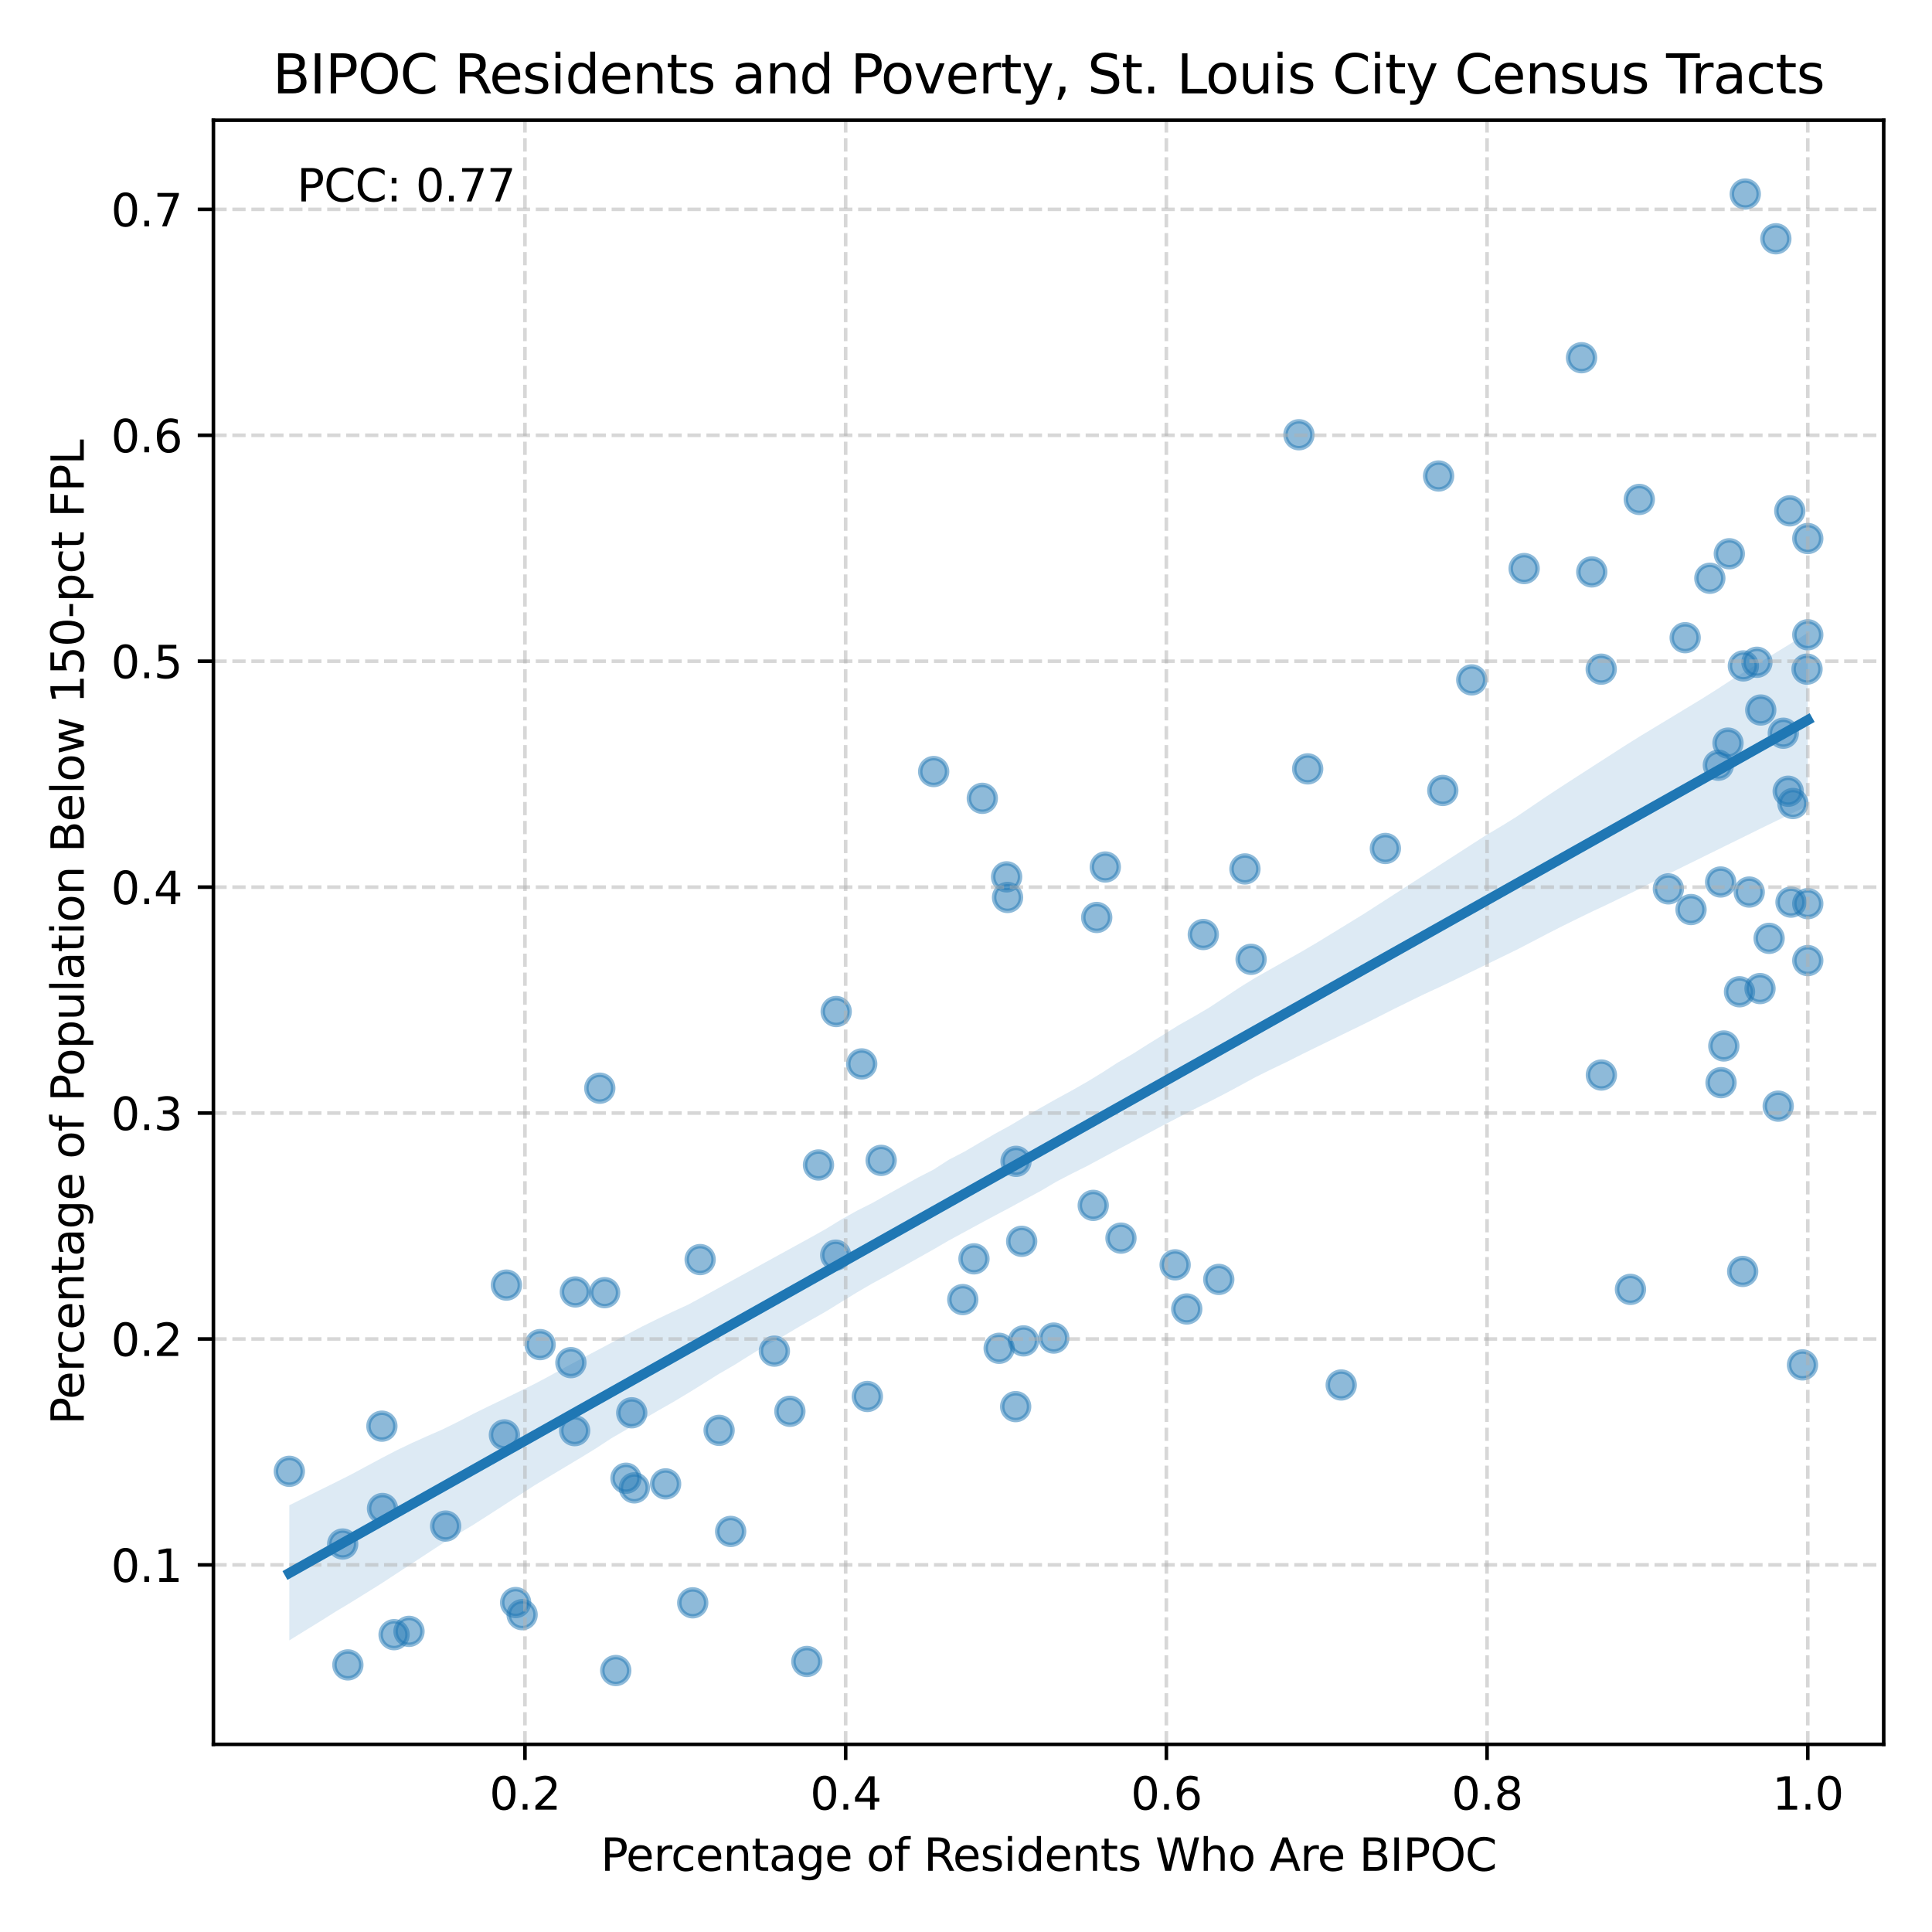 <?xml version="1.0" encoding="utf-8" standalone="no"?>
<!DOCTYPE svg PUBLIC "-//W3C//DTD SVG 1.1//EN"
  "http://www.w3.org/Graphics/SVG/1.1/DTD/svg11.dtd">
<svg height="432pt" version="1.1" viewBox="0 0 432 432" width="432pt" xmlns="http://www.w3.org/2000/svg" xmlns:xlink="http://www.w3.org/1999/xlink">
 <defs>
  <style type="text/css">*{stroke-linecap:butt;stroke-linejoin:round;}</style>
 </defs>
 <g id="figure_1">
  <g id="patch_1">
   <path d="M 0 432 
L 432 432 
L 432 0 
L 0 0 
z
" style="fill:#ffffff;"/>
  </g>
  <g id="axes_1">
   <g id="patch_2">
    <path d="M 47.72 390.04 
L 421.2 390.04 
L 421.2 26.88 
L 47.72 26.88 
z
" style="fill:#ffffff;"/>
   </g>
   <g id="PathCollection_1">
    <defs>
     <path d="M 0 3 
C 0.796 3 1.559 2.684 2.121 2.121 
C 2.684 1.559 3 0.796 3 0 
C 3 -0.796 2.684 -1.559 2.121 -2.121 
C 1.559 -2.684 0.796 -3 0 -3 
C -0.796 -3 -1.559 -2.684 -2.121 -2.121 
C -2.684 -1.559 -3 -0.796 -3 0 
C -3 0.796 -2.684 1.559 -2.121 2.121 
C -1.559 2.684 -0.796 3 0 3 
z
" id="me9233c57df" style="stroke:#1f77b4;stroke-opacity:0.5;"/>
    </defs>
    <g clip-path="url(#pbd4b9991cc)">
     <use style="fill:#1f77b4;fill-opacity:0.5;stroke:#1f77b4;stroke-opacity:0.5;" x="134.116" xlink:href="#me9233c57df" y="243.323"/>
     <use style="fill:#1f77b4;fill-opacity:0.5;stroke:#1f77b4;stroke-opacity:0.5;" x="180.417" xlink:href="#me9233c57df" y="371.51"/>
     <use style="fill:#1f77b4;fill-opacity:0.5;stroke:#1f77b4;stroke-opacity:0.5;" x="141.838" xlink:href="#me9233c57df" y="332.688"/>
     <use style="fill:#1f77b4;fill-opacity:0.5;stroke:#1f77b4;stroke-opacity:0.5;" x="227.186" xlink:href="#me9233c57df" y="259.677"/>
     <use style="fill:#1f77b4;fill-opacity:0.5;stroke:#1f77b4;stroke-opacity:0.5;" x="208.771" xlink:href="#me9233c57df" y="172.522"/>
     <use style="fill:#1f77b4;fill-opacity:0.5;stroke:#1f77b4;stroke-opacity:0.5;" x="225.289" xlink:href="#me9233c57df" y="200.677"/>
     <use style="fill:#1f77b4;fill-opacity:0.5;stroke:#1f77b4;stroke-opacity:0.5;" x="85.394" xlink:href="#me9233c57df" y="318.893"/>
     <use style="fill:#1f77b4;fill-opacity:0.5;stroke:#1f77b4;stroke-opacity:0.5;" x="77.786" xlink:href="#me9233c57df" y="372.273"/>
     <use style="fill:#1f77b4;fill-opacity:0.5;stroke:#1f77b4;stroke-opacity:0.5;" x="223.411" xlink:href="#me9233c57df" y="301.484"/>
     <use style="fill:#1f77b4;fill-opacity:0.5;stroke:#1f77b4;stroke-opacity:0.5;" x="186.861" xlink:href="#me9233c57df" y="280.656"/>
     <use style="fill:#1f77b4;fill-opacity:0.5;stroke:#1f77b4;stroke-opacity:0.5;" x="120.773" xlink:href="#me9233c57df" y="300.659"/>
     <use style="fill:#1f77b4;fill-opacity:0.5;stroke:#1f77b4;stroke-opacity:0.5;" x="112.783" xlink:href="#me9233c57df" y="320.843"/>
     <use style="fill:#1f77b4;fill-opacity:0.5;stroke:#1f77b4;stroke-opacity:0.5;" x="91.456" xlink:href="#me9233c57df" y="364.778"/>
     <use style="fill:#1f77b4;fill-opacity:0.5;stroke:#1f77b4;stroke-opacity:0.5;" x="88.117" xlink:href="#me9233c57df" y="365.517"/>
     <use style="fill:#1f77b4;fill-opacity:0.5;stroke:#1f77b4;stroke-opacity:0.5;" x="115.295" xlink:href="#me9233c57df" y="358.336"/>
     <use style="fill:#1f77b4;fill-opacity:0.5;stroke:#1f77b4;stroke-opacity:0.5;" x="85.531" xlink:href="#me9233c57df" y="337.304"/>
     <use style="fill:#1f77b4;fill-opacity:0.5;stroke:#1f77b4;stroke-opacity:0.5;" x="128.502" xlink:href="#me9233c57df" y="319.899"/>
     <use style="fill:#1f77b4;fill-opacity:0.5;stroke:#1f77b4;stroke-opacity:0.5;" x="116.75" xlink:href="#me9233c57df" y="361.044"/>
     <use style="fill:#1f77b4;fill-opacity:0.5;stroke:#1f77b4;stroke-opacity:0.5;" x="141.258" xlink:href="#me9233c57df" y="315.907"/>
     <use style="fill:#1f77b4;fill-opacity:0.5;stroke:#1f77b4;stroke-opacity:0.5;" x="262.764" xlink:href="#me9233c57df" y="282.819"/>
     <use style="fill:#1f77b4;fill-opacity:0.5;stroke:#1f77b4;stroke-opacity:0.5;" x="358.035" xlink:href="#me9233c57df" y="149.628"/>
     <use style="fill:#1f77b4;fill-opacity:0.5;stroke:#1f77b4;stroke-opacity:0.5;" x="376.808" xlink:href="#me9233c57df" y="142.589"/>
     <use style="fill:#1f77b4;fill-opacity:0.5;stroke:#1f77b4;stroke-opacity:0.5;" x="389.669" xlink:href="#me9233c57df" y="284.298"/>
     <use style="fill:#1f77b4;fill-opacity:0.5;stroke:#1f77b4;stroke-opacity:0.5;" x="399.843" xlink:href="#me9233c57df" y="176.923"/>
     <use style="fill:#1f77b4;fill-opacity:0.5;stroke:#1f77b4;stroke-opacity:0.5;" x="397.087" xlink:href="#me9233c57df" y="53.393"/>
     <use style="fill:#1f77b4;fill-opacity:0.5;stroke:#1f77b4;stroke-opacity:0.5;" x="404.224" xlink:href="#me9233c57df" y="202.061"/>
     <use style="fill:#1f77b4;fill-opacity:0.5;stroke:#1f77b4;stroke-opacity:0.5;" x="404.224" xlink:href="#me9233c57df" y="120.415"/>
     <use style="fill:#1f77b4;fill-opacity:0.5;stroke:#1f77b4;stroke-opacity:0.5;" x="378.119" xlink:href="#me9233c57df" y="203.376"/>
     <use style="fill:#1f77b4;fill-opacity:0.5;stroke:#1f77b4;stroke-opacity:0.5;" x="386.387" xlink:href="#me9233c57df" y="166.163"/>
     <use style="fill:#1f77b4;fill-opacity:0.5;stroke:#1f77b4;stroke-opacity:0.5;" x="403.045" xlink:href="#me9233c57df" y="305.195"/>
     <use style="fill:#1f77b4;fill-opacity:0.5;stroke:#1f77b4;stroke-opacity:0.5;" x="404.224" xlink:href="#me9233c57df" y="214.789"/>
     <use style="fill:#1f77b4;fill-opacity:0.5;stroke:#1f77b4;stroke-opacity:0.5;" x="397.61" xlink:href="#me9233c57df" y="247.337"/>
     <use style="fill:#1f77b4;fill-opacity:0.5;stroke:#1f77b4;stroke-opacity:0.5;" x="400.897" xlink:href="#me9233c57df" y="179.667"/>
     <use style="fill:#1f77b4;fill-opacity:0.5;stroke:#1f77b4;stroke-opacity:0.5;" x="382.324" xlink:href="#me9233c57df" y="129.301"/>
     <use style="fill:#1f77b4;fill-opacity:0.5;stroke:#1f77b4;stroke-opacity:0.5;" x="395.579" xlink:href="#me9233c57df" y="209.814"/>
     <use style="fill:#1f77b4;fill-opacity:0.5;stroke:#1f77b4;stroke-opacity:0.5;" x="398.75" xlink:href="#me9233c57df" y="163.95"/>
     <use style="fill:#1f77b4;fill-opacity:0.5;stroke:#1f77b4;stroke-opacity:0.5;" x="393.545" xlink:href="#me9233c57df" y="221.048"/>
     <use style="fill:#1f77b4;fill-opacity:0.5;stroke:#1f77b4;stroke-opacity:0.5;" x="391.132" xlink:href="#me9233c57df" y="199.466"/>
     <use style="fill:#1f77b4;fill-opacity:0.5;stroke:#1f77b4;stroke-opacity:0.5;" x="392.854" xlink:href="#me9233c57df" y="148.085"/>
     <use style="fill:#1f77b4;fill-opacity:0.5;stroke:#1f77b4;stroke-opacity:0.5;" x="385.45" xlink:href="#me9233c57df" y="233.883"/>
     <use style="fill:#1f77b4;fill-opacity:0.5;stroke:#1f77b4;stroke-opacity:0.5;" x="400.201" xlink:href="#me9233c57df" y="114.229"/>
     <use style="fill:#1f77b4;fill-opacity:0.5;stroke:#1f77b4;stroke-opacity:0.5;" x="400.473" xlink:href="#me9233c57df" y="201.718"/>
     <use style="fill:#1f77b4;fill-opacity:0.5;stroke:#1f77b4;stroke-opacity:0.5;" x="404.224" xlink:href="#me9233c57df" y="141.938"/>
     <use style="fill:#1f77b4;fill-opacity:0.5;stroke:#1f77b4;stroke-opacity:0.5;" x="389.822" xlink:href="#me9233c57df" y="148.9"/>
     <use style="fill:#1f77b4;fill-opacity:0.5;stroke:#1f77b4;stroke-opacity:0.5;" x="384.829" xlink:href="#me9233c57df" y="242.085"/>
     <use style="fill:#1f77b4;fill-opacity:0.5;stroke:#1f77b4;stroke-opacity:0.5;" x="393.711" xlink:href="#me9233c57df" y="158.761"/>
     <use style="fill:#1f77b4;fill-opacity:0.5;stroke:#1f77b4;stroke-opacity:0.5;" x="358.073" xlink:href="#me9233c57df" y="240.379"/>
     <use style="fill:#1f77b4;fill-opacity:0.5;stroke:#1f77b4;stroke-opacity:0.5;" x="384.227" xlink:href="#me9233c57df" y="171.107"/>
     <use style="fill:#1f77b4;fill-opacity:0.5;stroke:#1f77b4;stroke-opacity:0.5;" x="176.623" xlink:href="#me9233c57df" y="315.57"/>
     <use style="fill:#1f77b4;fill-opacity:0.5;stroke:#1f77b4;stroke-opacity:0.5;" x="364.575" xlink:href="#me9233c57df" y="288.307"/>
     <use style="fill:#1f77b4;fill-opacity:0.5;stroke:#1f77b4;stroke-opacity:0.5;" x="373.055" xlink:href="#me9233c57df" y="198.755"/>
     <use style="fill:#1f77b4;fill-opacity:0.5;stroke:#1f77b4;stroke-opacity:0.5;" x="135.2" xlink:href="#me9233c57df" y="289.047"/>
     <use style="fill:#1f77b4;fill-opacity:0.5;stroke:#1f77b4;stroke-opacity:0.5;" x="76.626" xlink:href="#me9233c57df" y="345.245"/>
     <use style="fill:#1f77b4;fill-opacity:0.5;stroke:#1f77b4;stroke-opacity:0.5;" x="113.239" xlink:href="#me9233c57df" y="287.351"/>
     <use style="fill:#1f77b4;fill-opacity:0.5;stroke:#1f77b4;stroke-opacity:0.5;" x="64.696" xlink:href="#me9233c57df" y="328.992"/>
     <use style="fill:#1f77b4;fill-opacity:0.5;stroke:#1f77b4;stroke-opacity:0.5;" x="154.897" xlink:href="#me9233c57df" y="358.397"/>
     <use style="fill:#1f77b4;fill-opacity:0.5;stroke:#1f77b4;stroke-opacity:0.5;" x="99.644" xlink:href="#me9233c57df" y="341.232"/>
     <use style="fill:#1f77b4;fill-opacity:0.5;stroke:#1f77b4;stroke-opacity:0.5;" x="186.976" xlink:href="#me9233c57df" y="226.183"/>
     <use style="fill:#1f77b4;fill-opacity:0.5;stroke:#1f77b4;stroke-opacity:0.5;" x="225.081" xlink:href="#me9233c57df" y="196.066"/>
     <use style="fill:#1f77b4;fill-opacity:0.5;stroke:#1f77b4;stroke-opacity:0.5;" x="250.651" xlink:href="#me9233c57df" y="276.85"/>
     <use style="fill:#1f77b4;fill-opacity:0.5;stroke:#1f77b4;stroke-opacity:0.5;" x="219.647" xlink:href="#me9233c57df" y="178.509"/>
     <use style="fill:#1f77b4;fill-opacity:0.5;stroke:#1f77b4;stroke-opacity:0.5;" x="309.773" xlink:href="#me9233c57df" y="189.72"/>
     <use style="fill:#1f77b4;fill-opacity:0.5;stroke:#1f77b4;stroke-opacity:0.5;" x="247.147" xlink:href="#me9233c57df" y="193.864"/>
     <use style="fill:#1f77b4;fill-opacity:0.5;stroke:#1f77b4;stroke-opacity:0.5;" x="272.523" xlink:href="#me9233c57df" y="286.079"/>
     <use style="fill:#1f77b4;fill-opacity:0.5;stroke:#1f77b4;stroke-opacity:0.5;" x="245.228" xlink:href="#me9233c57df" y="205.149"/>
     <use style="fill:#1f77b4;fill-opacity:0.5;stroke:#1f77b4;stroke-opacity:0.5;" x="137.684" xlink:href="#me9233c57df" y="373.533"/>
     <use style="fill:#1f77b4;fill-opacity:0.5;stroke:#1f77b4;stroke-opacity:0.5;" x="156.555" xlink:href="#me9233c57df" y="281.644"/>
     <use style="fill:#1f77b4;fill-opacity:0.5;stroke:#1f77b4;stroke-opacity:0.5;" x="292.401" xlink:href="#me9233c57df" y="171.923"/>
     <use style="fill:#1f77b4;fill-opacity:0.5;stroke:#1f77b4;stroke-opacity:0.5;" x="329.09" xlink:href="#me9233c57df" y="152.026"/>
     <use style="fill:#1f77b4;fill-opacity:0.5;stroke:#1f77b4;stroke-opacity:0.5;" x="193.945" xlink:href="#me9233c57df" y="312.259"/>
     <use style="fill:#1f77b4;fill-opacity:0.5;stroke:#1f77b4;stroke-opacity:0.5;" x="160.794" xlink:href="#me9233c57df" y="319.832"/>
     <use style="fill:#1f77b4;fill-opacity:0.5;stroke:#1f77b4;stroke-opacity:0.5;" x="163.378" xlink:href="#me9233c57df" y="342.431"/>
     <use style="fill:#1f77b4;fill-opacity:0.5;stroke:#1f77b4;stroke-opacity:0.5;" x="148.831" xlink:href="#me9233c57df" y="331.799"/>
     <use style="fill:#1f77b4;fill-opacity:0.5;stroke:#1f77b4;stroke-opacity:0.5;" x="228.864" xlink:href="#me9233c57df" y="299.824"/>
     <use style="fill:#1f77b4;fill-opacity:0.5;stroke:#1f77b4;stroke-opacity:0.5;" x="173.152" xlink:href="#me9233c57df" y="302.117"/>
     <use style="fill:#1f77b4;fill-opacity:0.5;stroke:#1f77b4;stroke-opacity:0.5;" x="244.449" xlink:href="#me9233c57df" y="269.526"/>
     <use style="fill:#1f77b4;fill-opacity:0.5;stroke:#1f77b4;stroke-opacity:0.5;" x="215.279" xlink:href="#me9233c57df" y="290.588"/>
     <use style="fill:#1f77b4;fill-opacity:0.5;stroke:#1f77b4;stroke-opacity:0.5;" x="217.785" xlink:href="#me9233c57df" y="281.48"/>
     <use style="fill:#1f77b4;fill-opacity:0.5;stroke:#1f77b4;stroke-opacity:0.5;" x="183.016" xlink:href="#me9233c57df" y="260.49"/>
     <use style="fill:#1f77b4;fill-opacity:0.5;stroke:#1f77b4;stroke-opacity:0.5;" x="384.74" xlink:href="#me9233c57df" y="197.217"/>
     <use style="fill:#1f77b4;fill-opacity:0.5;stroke:#1f77b4;stroke-opacity:0.5;" x="404.056" xlink:href="#me9233c57df" y="149.622"/>
     <use style="fill:#1f77b4;fill-opacity:0.5;stroke:#1f77b4;stroke-opacity:0.5;" x="265.36" xlink:href="#me9233c57df" y="292.692"/>
     <use style="fill:#1f77b4;fill-opacity:0.5;stroke:#1f77b4;stroke-opacity:0.5;" x="192.68" xlink:href="#me9233c57df" y="237.894"/>
     <use style="fill:#1f77b4;fill-opacity:0.5;stroke:#1f77b4;stroke-opacity:0.5;" x="197.031" xlink:href="#me9233c57df" y="259.463"/>
     <use style="fill:#1f77b4;fill-opacity:0.5;stroke:#1f77b4;stroke-opacity:0.5;" x="290.444" xlink:href="#me9233c57df" y="97.211"/>
     <use style="fill:#1f77b4;fill-opacity:0.5;stroke:#1f77b4;stroke-opacity:0.5;" x="269.062" xlink:href="#me9233c57df" y="208.96"/>
     <use style="fill:#1f77b4;fill-opacity:0.5;stroke:#1f77b4;stroke-opacity:0.5;" x="127.654" xlink:href="#me9233c57df" y="304.693"/>
     <use style="fill:#1f77b4;fill-opacity:0.5;stroke:#1f77b4;stroke-opacity:0.5;" x="321.673" xlink:href="#me9233c57df" y="106.434"/>
     <use style="fill:#1f77b4;fill-opacity:0.5;stroke:#1f77b4;stroke-opacity:0.5;" x="228.451" xlink:href="#me9233c57df" y="277.563"/>
     <use style="fill:#1f77b4;fill-opacity:0.5;stroke:#1f77b4;stroke-opacity:0.5;" x="227.104" xlink:href="#me9233c57df" y="314.527"/>
     <use style="fill:#1f77b4;fill-opacity:0.5;stroke:#1f77b4;stroke-opacity:0.5;" x="390.246" xlink:href="#me9233c57df" y="43.387"/>
     <use style="fill:#1f77b4;fill-opacity:0.5;stroke:#1f77b4;stroke-opacity:0.5;" x="353.635" xlink:href="#me9233c57df" y="79.989"/>
     <use style="fill:#1f77b4;fill-opacity:0.5;stroke:#1f77b4;stroke-opacity:0.5;" x="322.613" xlink:href="#me9233c57df" y="176.75"/>
     <use style="fill:#1f77b4;fill-opacity:0.5;stroke:#1f77b4;stroke-opacity:0.5;" x="139.974" xlink:href="#me9233c57df" y="330.538"/>
     <use style="fill:#1f77b4;fill-opacity:0.5;stroke:#1f77b4;stroke-opacity:0.5;" x="388.958" xlink:href="#me9233c57df" y="221.764"/>
     <use style="fill:#1f77b4;fill-opacity:0.5;stroke:#1f77b4;stroke-opacity:0.5;" x="366.552" xlink:href="#me9233c57df" y="111.673"/>
     <use style="fill:#1f77b4;fill-opacity:0.5;stroke:#1f77b4;stroke-opacity:0.5;" x="355.924" xlink:href="#me9233c57df" y="127.883"/>
     <use style="fill:#1f77b4;fill-opacity:0.5;stroke:#1f77b4;stroke-opacity:0.5;" x="235.625" xlink:href="#me9233c57df" y="299.195"/>
     <use style="fill:#1f77b4;fill-opacity:0.5;stroke:#1f77b4;stroke-opacity:0.5;" x="299.898" xlink:href="#me9233c57df" y="309.686"/>
     <use style="fill:#1f77b4;fill-opacity:0.5;stroke:#1f77b4;stroke-opacity:0.5;" x="278.373" xlink:href="#me9233c57df" y="194.295"/>
     <use style="fill:#1f77b4;fill-opacity:0.5;stroke:#1f77b4;stroke-opacity:0.5;" x="340.804" xlink:href="#me9233c57df" y="127.131"/>
     <use style="fill:#1f77b4;fill-opacity:0.5;stroke:#1f77b4;stroke-opacity:0.5;" x="128.652" xlink:href="#me9233c57df" y="288.879"/>
     <use style="fill:#1f77b4;fill-opacity:0.5;stroke:#1f77b4;stroke-opacity:0.5;" x="386.677" xlink:href="#me9233c57df" y="123.824"/>
     <use style="fill:#1f77b4;fill-opacity:0.5;stroke:#1f77b4;stroke-opacity:0.5;" x="279.747" xlink:href="#me9233c57df" y="214.505"/>
    </g>
   </g>
   <g id="PolyCollection_1">
    <path clip-path="url(#pbd4b9991cc)" d="M 64.696 336.573 
L 64.696 366.794 
L 68.126 364.667 
L 71.555 362.564 
L 74.985 360.397 
L 78.415 358.341 
L 81.844 356.215 
L 85.274 354.076 
L 88.703 351.83 
L 92.133 349.583 
L 95.562 347.336 
L 98.992 345.092 
L 102.422 343 
L 105.851 340.934 
L 109.281 338.743 
L 112.71 336.529 
L 116.14 334.316 
L 119.569 332.103 
L 122.999 330.049 
L 126.429 327.996 
L 129.858 325.942 
L 133.288 323.839 
L 136.717 321.591 
L 140.147 319.612 
L 143.576 317.514 
L 147.006 315.499 
L 150.436 313.551 
L 153.865 311.5 
L 157.295 309.379 
L 160.724 307.228 
L 164.154 305.247 
L 167.583 303.09 
L 171.013 300.997 
L 174.443 299.196 
L 177.872 297.133 
L 181.302 295.163 
L 184.731 293.219 
L 188.161 291.096 
L 191.59 289.002 
L 195.02 286.998 
L 198.45 285.147 
L 201.879 283.22 
L 205.309 281.294 
L 208.738 279.365 
L 212.168 277.371 
L 215.597 275.512 
L 219.027 273.648 
L 222.457 271.805 
L 225.886 269.992 
L 229.316 268.119 
L 232.745 266.277 
L 236.175 264.243 
L 239.604 262.459 
L 243.034 260.75 
L 246.463 258.908 
L 249.893 257.066 
L 253.323 255.24 
L 256.752 253.403 
L 260.182 251.564 
L 263.611 249.789 
L 267.041 248.015 
L 270.47 246.313 
L 273.9 244.55 
L 277.33 242.707 
L 280.759 240.839 
L 284.189 239.142 
L 287.618 237.503 
L 291.048 235.77 
L 294.477 234.089 
L 297.907 232.421 
L 301.337 230.754 
L 304.766 229.086 
L 308.196 227.375 
L 311.625 225.64 
L 315.055 223.953 
L 318.484 222.283 
L 321.914 220.699 
L 325.344 219.071 
L 328.773 217.403 
L 332.203 215.736 
L 335.632 214.068 
L 339.062 212.4 
L 342.491 210.628 
L 345.921 208.831 
L 349.351 207.081 
L 352.78 205.393 
L 356.21 203.722 
L 359.639 202.124 
L 363.069 200.453 
L 366.498 198.794 
L 369.928 197.032 
L 373.358 195.269 
L 376.787 193.577 
L 380.217 191.89 
L 383.646 190.201 
L 387.076 188.514 
L 390.505 186.827 
L 393.935 185.135 
L 397.365 183.469 
L 400.794 181.815 
L 404.224 180.16 
L 404.224 141.475 
L 404.224 141.475 
L 400.794 143.654 
L 397.365 145.763 
L 393.935 147.857 
L 390.505 149.953 
L 387.076 152.069 
L 383.646 154.304 
L 380.217 156.46 
L 376.787 158.533 
L 373.358 160.607 
L 369.928 162.68 
L 366.498 164.756 
L 363.069 166.907 
L 359.639 169.117 
L 356.21 171.326 
L 352.78 173.535 
L 349.351 175.749 
L 345.921 177.999 
L 342.491 180.323 
L 339.062 182.647 
L 335.632 184.773 
L 332.203 186.8 
L 328.773 189.01 
L 325.344 191.222 
L 321.914 193.423 
L 318.484 195.639 
L 315.055 197.845 
L 311.625 200.056 
L 308.196 202.267 
L 304.766 204.467 
L 301.337 206.569 
L 297.907 208.671 
L 294.477 210.769 
L 291.048 212.784 
L 287.618 214.719 
L 284.189 216.659 
L 280.759 218.591 
L 277.33 220.706 
L 273.9 222.973 
L 270.47 225.241 
L 267.041 227.267 
L 263.611 229.195 
L 260.182 231.332 
L 256.752 233.451 
L 253.323 235.625 
L 249.893 237.613 
L 246.463 239.828 
L 243.034 241.919 
L 239.604 243.868 
L 236.175 245.737 
L 232.745 247.673 
L 229.316 249.612 
L 225.886 251.659 
L 222.457 253.526 
L 219.027 255.531 
L 215.597 257.538 
L 212.168 259.312 
L 208.738 261.527 
L 205.309 263.277 
L 201.879 265.185 
L 198.45 267.089 
L 195.02 269.008 
L 191.59 270.731 
L 188.161 272.649 
L 184.731 274.756 
L 181.302 276.683 
L 177.872 278.564 
L 174.443 280.445 
L 171.013 282.332 
L 167.583 284.212 
L 164.154 286.09 
L 160.724 287.975 
L 157.295 289.861 
L 153.865 291.727 
L 150.436 293.295 
L 147.006 294.924 
L 143.576 296.611 
L 140.147 298.425 
L 136.717 300.241 
L 133.288 302.062 
L 129.858 303.864 
L 126.429 305.704 
L 122.999 307.605 
L 119.569 309.429 
L 116.14 311.127 
L 112.71 312.795 
L 109.281 314.435 
L 105.851 316.122 
L 102.422 317.908 
L 98.992 319.602 
L 95.562 321.104 
L 92.133 322.644 
L 88.703 324.285 
L 85.274 326.065 
L 81.844 327.91 
L 78.415 329.754 
L 74.985 331.477 
L 71.555 333.172 
L 68.126 334.871 
L 64.696 336.573 
z
" style="fill:#1f77b4;fill-opacity:0.15;"/>
   </g>
   <g id="matplotlib.axis_1">
    <g id="xtick_1">
     <g id="line2d_1">
      <path clip-path="url(#pbd4b9991cc)" d="M 117.381 390.04 
L 117.381 26.88 
" style="fill:none;stroke:#b0b0b0;stroke-dasharray:2.96,1.28;stroke-dashoffset:0;stroke-opacity:0.5;stroke-width:0.8;"/>
     </g>
     <g id="line2d_2">
      <defs>
       <path d="M 0 0 
L 0 3.5 
" id="mfec2203117" style="stroke:#000000;stroke-width:0.8;"/>
      </defs>
      <g>
       <use style="stroke:#000000;stroke-width:0.8;" x="117.381" xlink:href="#mfec2203117" y="390.04"/>
      </g>
     </g>
     <g id="text_1">
      <!-- 0.2 -->
      <g transform="translate(109.43 404.638)scale(0.1 -0.1)">
       <defs>
        <path d="M 2034 4250 
Q 1547 4250 1301 3770 
Q 1056 3291 1056 2328 
Q 1056 1369 1301 889 
Q 1547 409 2034 409 
Q 2525 409 2770 889 
Q 3016 1369 3016 2328 
Q 3016 3291 2770 3770 
Q 2525 4250 2034 4250 
z
M 2034 4750 
Q 2819 4750 3233 4129 
Q 3647 3509 3647 2328 
Q 3647 1150 3233 529 
Q 2819 -91 2034 -91 
Q 1250 -91 836 529 
Q 422 1150 422 2328 
Q 422 3509 836 4129 
Q 1250 4750 2034 4750 
z
" id="DejaVuSans-30" transform="scale(0.016)"/>
        <path d="M 684 794 
L 1344 794 
L 1344 0 
L 684 0 
L 684 794 
z
" id="DejaVuSans-2e" transform="scale(0.016)"/>
        <path d="M 1228 531 
L 3431 531 
L 3431 0 
L 469 0 
L 469 531 
Q 828 903 1448 1529 
Q 2069 2156 2228 2338 
Q 2531 2678 2651 2914 
Q 2772 3150 2772 3378 
Q 2772 3750 2511 3984 
Q 2250 4219 1831 4219 
Q 1534 4219 1204 4116 
Q 875 4013 500 3803 
L 500 4441 
Q 881 4594 1212 4672 
Q 1544 4750 1819 4750 
Q 2544 4750 2975 4387 
Q 3406 4025 3406 3419 
Q 3406 3131 3298 2873 
Q 3191 2616 2906 2266 
Q 2828 2175 2409 1742 
Q 1991 1309 1228 531 
z
" id="DejaVuSans-32" transform="scale(0.016)"/>
       </defs>
       <use xlink:href="#DejaVuSans-30"/>
       <use x="63.623" xlink:href="#DejaVuSans-2e"/>
       <use x="95.41" xlink:href="#DejaVuSans-32"/>
      </g>
     </g>
    </g>
    <g id="xtick_2">
     <g id="line2d_3">
      <path clip-path="url(#pbd4b9991cc)" d="M 189.092 390.04 
L 189.092 26.88 
" style="fill:none;stroke:#b0b0b0;stroke-dasharray:2.96,1.28;stroke-dashoffset:0;stroke-opacity:0.5;stroke-width:0.8;"/>
     </g>
     <g id="line2d_4">
      <g>
       <use style="stroke:#000000;stroke-width:0.8;" x="189.092" xlink:href="#mfec2203117" y="390.04"/>
      </g>
     </g>
     <g id="text_2">
      <!-- 0.4 -->
      <g transform="translate(181.14 404.638)scale(0.1 -0.1)">
       <defs>
        <path d="M 2419 4116 
L 825 1625 
L 2419 1625 
L 2419 4116 
z
M 2253 4666 
L 3047 4666 
L 3047 1625 
L 3713 1625 
L 3713 1100 
L 3047 1100 
L 3047 0 
L 2419 0 
L 2419 1100 
L 313 1100 
L 313 1709 
L 2253 4666 
z
" id="DejaVuSans-34" transform="scale(0.016)"/>
       </defs>
       <use xlink:href="#DejaVuSans-30"/>
       <use x="63.623" xlink:href="#DejaVuSans-2e"/>
       <use x="95.41" xlink:href="#DejaVuSans-34"/>
      </g>
     </g>
    </g>
    <g id="xtick_3">
     <g id="line2d_5">
      <path clip-path="url(#pbd4b9991cc)" d="M 260.802 390.04 
L 260.802 26.88 
" style="fill:none;stroke:#b0b0b0;stroke-dasharray:2.96,1.28;stroke-dashoffset:0;stroke-opacity:0.5;stroke-width:0.8;"/>
     </g>
     <g id="line2d_6">
      <g>
       <use style="stroke:#000000;stroke-width:0.8;" x="260.802" xlink:href="#mfec2203117" y="390.04"/>
      </g>
     </g>
     <g id="text_3">
      <!-- 0.6 -->
      <g transform="translate(252.851 404.638)scale(0.1 -0.1)">
       <defs>
        <path d="M 2113 2584 
Q 1688 2584 1439 2293 
Q 1191 2003 1191 1497 
Q 1191 994 1439 701 
Q 1688 409 2113 409 
Q 2538 409 2786 701 
Q 3034 994 3034 1497 
Q 3034 2003 2786 2293 
Q 2538 2584 2113 2584 
z
M 3366 4563 
L 3366 3988 
Q 3128 4100 2886 4159 
Q 2644 4219 2406 4219 
Q 1781 4219 1451 3797 
Q 1122 3375 1075 2522 
Q 1259 2794 1537 2939 
Q 1816 3084 2150 3084 
Q 2853 3084 3261 2657 
Q 3669 2231 3669 1497 
Q 3669 778 3244 343 
Q 2819 -91 2113 -91 
Q 1303 -91 875 529 
Q 447 1150 447 2328 
Q 447 3434 972 4092 
Q 1497 4750 2381 4750 
Q 2619 4750 2861 4703 
Q 3103 4656 3366 4563 
z
" id="DejaVuSans-36" transform="scale(0.016)"/>
       </defs>
       <use xlink:href="#DejaVuSans-30"/>
       <use x="63.623" xlink:href="#DejaVuSans-2e"/>
       <use x="95.41" xlink:href="#DejaVuSans-36"/>
      </g>
     </g>
    </g>
    <g id="xtick_4">
     <g id="line2d_7">
      <path clip-path="url(#pbd4b9991cc)" d="M 332.513 390.04 
L 332.513 26.88 
" style="fill:none;stroke:#b0b0b0;stroke-dasharray:2.96,1.28;stroke-dashoffset:0;stroke-opacity:0.5;stroke-width:0.8;"/>
     </g>
     <g id="line2d_8">
      <g>
       <use style="stroke:#000000;stroke-width:0.8;" x="332.513" xlink:href="#mfec2203117" y="390.04"/>
      </g>
     </g>
     <g id="text_4">
      <!-- 0.8 -->
      <g transform="translate(324.562 404.638)scale(0.1 -0.1)">
       <defs>
        <path d="M 2034 2216 
Q 1584 2216 1326 1975 
Q 1069 1734 1069 1313 
Q 1069 891 1326 650 
Q 1584 409 2034 409 
Q 2484 409 2743 651 
Q 3003 894 3003 1313 
Q 3003 1734 2745 1975 
Q 2488 2216 2034 2216 
z
M 1403 2484 
Q 997 2584 770 2862 
Q 544 3141 544 3541 
Q 544 4100 942 4425 
Q 1341 4750 2034 4750 
Q 2731 4750 3128 4425 
Q 3525 4100 3525 3541 
Q 3525 3141 3298 2862 
Q 3072 2584 2669 2484 
Q 3125 2378 3379 2068 
Q 3634 1759 3634 1313 
Q 3634 634 3220 271 
Q 2806 -91 2034 -91 
Q 1263 -91 848 271 
Q 434 634 434 1313 
Q 434 1759 690 2068 
Q 947 2378 1403 2484 
z
M 1172 3481 
Q 1172 3119 1398 2916 
Q 1625 2713 2034 2713 
Q 2441 2713 2670 2916 
Q 2900 3119 2900 3481 
Q 2900 3844 2670 4047 
Q 2441 4250 2034 4250 
Q 1625 4250 1398 4047 
Q 1172 3844 1172 3481 
z
" id="DejaVuSans-38" transform="scale(0.016)"/>
       </defs>
       <use xlink:href="#DejaVuSans-30"/>
       <use x="63.623" xlink:href="#DejaVuSans-2e"/>
       <use x="95.41" xlink:href="#DejaVuSans-38"/>
      </g>
     </g>
    </g>
    <g id="xtick_5">
     <g id="line2d_9">
      <path clip-path="url(#pbd4b9991cc)" d="M 404.224 390.04 
L 404.224 26.88 
" style="fill:none;stroke:#b0b0b0;stroke-dasharray:2.96,1.28;stroke-dashoffset:0;stroke-opacity:0.5;stroke-width:0.8;"/>
     </g>
     <g id="line2d_10">
      <g>
       <use style="stroke:#000000;stroke-width:0.8;" x="404.224" xlink:href="#mfec2203117" y="390.04"/>
      </g>
     </g>
     <g id="text_5">
      <!-- 1.0 -->
      <g transform="translate(396.272 404.638)scale(0.1 -0.1)">
       <defs>
        <path d="M 794 531 
L 1825 531 
L 1825 4091 
L 703 3866 
L 703 4441 
L 1819 4666 
L 2450 4666 
L 2450 531 
L 3481 531 
L 3481 0 
L 794 0 
L 794 531 
z
" id="DejaVuSans-31" transform="scale(0.016)"/>
       </defs>
       <use xlink:href="#DejaVuSans-31"/>
       <use x="63.623" xlink:href="#DejaVuSans-2e"/>
       <use x="95.41" xlink:href="#DejaVuSans-30"/>
      </g>
     </g>
    </g>
    <g id="text_6">
     <!-- Percentage of Residents Who Are BIPOC -->
     <g transform="translate(134.309 418.317)scale(0.1 -0.1)">
      <defs>
       <path d="M 1259 4147 
L 1259 2394 
L 2053 2394 
Q 2494 2394 2734 2622 
Q 2975 2850 2975 3272 
Q 2975 3691 2734 3919 
Q 2494 4147 2053 4147 
L 1259 4147 
z
M 628 4666 
L 2053 4666 
Q 2838 4666 3239 4311 
Q 3641 3956 3641 3272 
Q 3641 2581 3239 2228 
Q 2838 1875 2053 1875 
L 1259 1875 
L 1259 0 
L 628 0 
L 628 4666 
z
" id="DejaVuSans-50" transform="scale(0.016)"/>
       <path d="M 3597 1894 
L 3597 1613 
L 953 1613 
Q 991 1019 1311 708 
Q 1631 397 2203 397 
Q 2534 397 2845 478 
Q 3156 559 3463 722 
L 3463 178 
Q 3153 47 2828 -22 
Q 2503 -91 2169 -91 
Q 1331 -91 842 396 
Q 353 884 353 1716 
Q 353 2575 817 3079 
Q 1281 3584 2069 3584 
Q 2775 3584 3186 3129 
Q 3597 2675 3597 1894 
z
M 3022 2063 
Q 3016 2534 2758 2815 
Q 2500 3097 2075 3097 
Q 1594 3097 1305 2825 
Q 1016 2553 972 2059 
L 3022 2063 
z
" id="DejaVuSans-65" transform="scale(0.016)"/>
       <path d="M 2631 2963 
Q 2534 3019 2420 3045 
Q 2306 3072 2169 3072 
Q 1681 3072 1420 2755 
Q 1159 2438 1159 1844 
L 1159 0 
L 581 0 
L 581 3500 
L 1159 3500 
L 1159 2956 
Q 1341 3275 1631 3429 
Q 1922 3584 2338 3584 
Q 2397 3584 2469 3576 
Q 2541 3569 2628 3553 
L 2631 2963 
z
" id="DejaVuSans-72" transform="scale(0.016)"/>
       <path d="M 3122 3366 
L 3122 2828 
Q 2878 2963 2633 3030 
Q 2388 3097 2138 3097 
Q 1578 3097 1268 2742 
Q 959 2388 959 1747 
Q 959 1106 1268 751 
Q 1578 397 2138 397 
Q 2388 397 2633 464 
Q 2878 531 3122 666 
L 3122 134 
Q 2881 22 2623 -34 
Q 2366 -91 2075 -91 
Q 1284 -91 818 406 
Q 353 903 353 1747 
Q 353 2603 823 3093 
Q 1294 3584 2113 3584 
Q 2378 3584 2631 3529 
Q 2884 3475 3122 3366 
z
" id="DejaVuSans-63" transform="scale(0.016)"/>
       <path d="M 3513 2113 
L 3513 0 
L 2938 0 
L 2938 2094 
Q 2938 2591 2744 2837 
Q 2550 3084 2163 3084 
Q 1697 3084 1428 2787 
Q 1159 2491 1159 1978 
L 1159 0 
L 581 0 
L 581 3500 
L 1159 3500 
L 1159 2956 
Q 1366 3272 1645 3428 
Q 1925 3584 2291 3584 
Q 2894 3584 3203 3211 
Q 3513 2838 3513 2113 
z
" id="DejaVuSans-6e" transform="scale(0.016)"/>
       <path d="M 1172 4494 
L 1172 3500 
L 2356 3500 
L 2356 3053 
L 1172 3053 
L 1172 1153 
Q 1172 725 1289 603 
Q 1406 481 1766 481 
L 2356 481 
L 2356 0 
L 1766 0 
Q 1100 0 847 248 
Q 594 497 594 1153 
L 594 3053 
L 172 3053 
L 172 3500 
L 594 3500 
L 594 4494 
L 1172 4494 
z
" id="DejaVuSans-74" transform="scale(0.016)"/>
       <path d="M 2194 1759 
Q 1497 1759 1228 1600 
Q 959 1441 959 1056 
Q 959 750 1161 570 
Q 1363 391 1709 391 
Q 2188 391 2477 730 
Q 2766 1069 2766 1631 
L 2766 1759 
L 2194 1759 
z
M 3341 1997 
L 3341 0 
L 2766 0 
L 2766 531 
Q 2569 213 2275 61 
Q 1981 -91 1556 -91 
Q 1019 -91 701 211 
Q 384 513 384 1019 
Q 384 1609 779 1909 
Q 1175 2209 1959 2209 
L 2766 2209 
L 2766 2266 
Q 2766 2663 2505 2880 
Q 2244 3097 1772 3097 
Q 1472 3097 1187 3025 
Q 903 2953 641 2809 
L 641 3341 
Q 956 3463 1253 3523 
Q 1550 3584 1831 3584 
Q 2591 3584 2966 3190 
Q 3341 2797 3341 1997 
z
" id="DejaVuSans-61" transform="scale(0.016)"/>
       <path d="M 2906 1791 
Q 2906 2416 2648 2759 
Q 2391 3103 1925 3103 
Q 1463 3103 1205 2759 
Q 947 2416 947 1791 
Q 947 1169 1205 825 
Q 1463 481 1925 481 
Q 2391 481 2648 825 
Q 2906 1169 2906 1791 
z
M 3481 434 
Q 3481 -459 3084 -895 
Q 2688 -1331 1869 -1331 
Q 1566 -1331 1297 -1286 
Q 1028 -1241 775 -1147 
L 775 -588 
Q 1028 -725 1275 -790 
Q 1522 -856 1778 -856 
Q 2344 -856 2625 -561 
Q 2906 -266 2906 331 
L 2906 616 
Q 2728 306 2450 153 
Q 2172 0 1784 0 
Q 1141 0 747 490 
Q 353 981 353 1791 
Q 353 2603 747 3093 
Q 1141 3584 1784 3584 
Q 2172 3584 2450 3431 
Q 2728 3278 2906 2969 
L 2906 3500 
L 3481 3500 
L 3481 434 
z
" id="DejaVuSans-67" transform="scale(0.016)"/>
       <path id="DejaVuSans-20" transform="scale(0.016)"/>
       <path d="M 1959 3097 
Q 1497 3097 1228 2736 
Q 959 2375 959 1747 
Q 959 1119 1226 758 
Q 1494 397 1959 397 
Q 2419 397 2687 759 
Q 2956 1122 2956 1747 
Q 2956 2369 2687 2733 
Q 2419 3097 1959 3097 
z
M 1959 3584 
Q 2709 3584 3137 3096 
Q 3566 2609 3566 1747 
Q 3566 888 3137 398 
Q 2709 -91 1959 -91 
Q 1206 -91 779 398 
Q 353 888 353 1747 
Q 353 2609 779 3096 
Q 1206 3584 1959 3584 
z
" id="DejaVuSans-6f" transform="scale(0.016)"/>
       <path d="M 2375 4863 
L 2375 4384 
L 1825 4384 
Q 1516 4384 1395 4259 
Q 1275 4134 1275 3809 
L 1275 3500 
L 2222 3500 
L 2222 3053 
L 1275 3053 
L 1275 0 
L 697 0 
L 697 3053 
L 147 3053 
L 147 3500 
L 697 3500 
L 697 3744 
Q 697 4328 969 4595 
Q 1241 4863 1831 4863 
L 2375 4863 
z
" id="DejaVuSans-66" transform="scale(0.016)"/>
       <path d="M 2841 2188 
Q 3044 2119 3236 1894 
Q 3428 1669 3622 1275 
L 4263 0 
L 3584 0 
L 2988 1197 
Q 2756 1666 2539 1819 
Q 2322 1972 1947 1972 
L 1259 1972 
L 1259 0 
L 628 0 
L 628 4666 
L 2053 4666 
Q 2853 4666 3247 4331 
Q 3641 3997 3641 3322 
Q 3641 2881 3436 2590 
Q 3231 2300 2841 2188 
z
M 1259 4147 
L 1259 2491 
L 2053 2491 
Q 2509 2491 2742 2702 
Q 2975 2913 2975 3322 
Q 2975 3731 2742 3939 
Q 2509 4147 2053 4147 
L 1259 4147 
z
" id="DejaVuSans-52" transform="scale(0.016)"/>
       <path d="M 2834 3397 
L 2834 2853 
Q 2591 2978 2328 3040 
Q 2066 3103 1784 3103 
Q 1356 3103 1142 2972 
Q 928 2841 928 2578 
Q 928 2378 1081 2264 
Q 1234 2150 1697 2047 
L 1894 2003 
Q 2506 1872 2764 1633 
Q 3022 1394 3022 966 
Q 3022 478 2636 193 
Q 2250 -91 1575 -91 
Q 1294 -91 989 -36 
Q 684 19 347 128 
L 347 722 
Q 666 556 975 473 
Q 1284 391 1588 391 
Q 1994 391 2212 530 
Q 2431 669 2431 922 
Q 2431 1156 2273 1281 
Q 2116 1406 1581 1522 
L 1381 1569 
Q 847 1681 609 1914 
Q 372 2147 372 2553 
Q 372 3047 722 3315 
Q 1072 3584 1716 3584 
Q 2034 3584 2315 3537 
Q 2597 3491 2834 3397 
z
" id="DejaVuSans-73" transform="scale(0.016)"/>
       <path d="M 603 3500 
L 1178 3500 
L 1178 0 
L 603 0 
L 603 3500 
z
M 603 4863 
L 1178 4863 
L 1178 4134 
L 603 4134 
L 603 4863 
z
" id="DejaVuSans-69" transform="scale(0.016)"/>
       <path d="M 2906 2969 
L 2906 4863 
L 3481 4863 
L 3481 0 
L 2906 0 
L 2906 525 
Q 2725 213 2448 61 
Q 2172 -91 1784 -91 
Q 1150 -91 751 415 
Q 353 922 353 1747 
Q 353 2572 751 3078 
Q 1150 3584 1784 3584 
Q 2172 3584 2448 3432 
Q 2725 3281 2906 2969 
z
M 947 1747 
Q 947 1113 1208 752 
Q 1469 391 1925 391 
Q 2381 391 2643 752 
Q 2906 1113 2906 1747 
Q 2906 2381 2643 2742 
Q 2381 3103 1925 3103 
Q 1469 3103 1208 2742 
Q 947 2381 947 1747 
z
" id="DejaVuSans-64" transform="scale(0.016)"/>
       <path d="M 213 4666 
L 850 4666 
L 1831 722 
L 2809 4666 
L 3519 4666 
L 4500 722 
L 5478 4666 
L 6119 4666 
L 4947 0 
L 4153 0 
L 3169 4050 
L 2175 0 
L 1381 0 
L 213 4666 
z
" id="DejaVuSans-57" transform="scale(0.016)"/>
       <path d="M 3513 2113 
L 3513 0 
L 2938 0 
L 2938 2094 
Q 2938 2591 2744 2837 
Q 2550 3084 2163 3084 
Q 1697 3084 1428 2787 
Q 1159 2491 1159 1978 
L 1159 0 
L 581 0 
L 581 4863 
L 1159 4863 
L 1159 2956 
Q 1366 3272 1645 3428 
Q 1925 3584 2291 3584 
Q 2894 3584 3203 3211 
Q 3513 2838 3513 2113 
z
" id="DejaVuSans-68" transform="scale(0.016)"/>
       <path d="M 2188 4044 
L 1331 1722 
L 3047 1722 
L 2188 4044 
z
M 1831 4666 
L 2547 4666 
L 4325 0 
L 3669 0 
L 3244 1197 
L 1141 1197 
L 716 0 
L 50 0 
L 1831 4666 
z
" id="DejaVuSans-41" transform="scale(0.016)"/>
       <path d="M 1259 2228 
L 1259 519 
L 2272 519 
Q 2781 519 3026 730 
Q 3272 941 3272 1375 
Q 3272 1813 3026 2020 
Q 2781 2228 2272 2228 
L 1259 2228 
z
M 1259 4147 
L 1259 2741 
L 2194 2741 
Q 2656 2741 2882 2914 
Q 3109 3088 3109 3444 
Q 3109 3797 2882 3972 
Q 2656 4147 2194 4147 
L 1259 4147 
z
M 628 4666 
L 2241 4666 
Q 2963 4666 3353 4366 
Q 3744 4066 3744 3513 
Q 3744 3084 3544 2831 
Q 3344 2578 2956 2516 
Q 3422 2416 3680 2098 
Q 3938 1781 3938 1306 
Q 3938 681 3513 340 
Q 3088 0 2303 0 
L 628 0 
L 628 4666 
z
" id="DejaVuSans-42" transform="scale(0.016)"/>
       <path d="M 628 4666 
L 1259 4666 
L 1259 0 
L 628 0 
L 628 4666 
z
" id="DejaVuSans-49" transform="scale(0.016)"/>
       <path d="M 2522 4238 
Q 1834 4238 1429 3725 
Q 1025 3213 1025 2328 
Q 1025 1447 1429 934 
Q 1834 422 2522 422 
Q 3209 422 3611 934 
Q 4013 1447 4013 2328 
Q 4013 3213 3611 3725 
Q 3209 4238 2522 4238 
z
M 2522 4750 
Q 3503 4750 4090 4092 
Q 4678 3434 4678 2328 
Q 4678 1225 4090 567 
Q 3503 -91 2522 -91 
Q 1538 -91 948 565 
Q 359 1222 359 2328 
Q 359 3434 948 4092 
Q 1538 4750 2522 4750 
z
" id="DejaVuSans-4f" transform="scale(0.016)"/>
       <path d="M 4122 4306 
L 4122 3641 
Q 3803 3938 3442 4084 
Q 3081 4231 2675 4231 
Q 1875 4231 1450 3742 
Q 1025 3253 1025 2328 
Q 1025 1406 1450 917 
Q 1875 428 2675 428 
Q 3081 428 3442 575 
Q 3803 722 4122 1019 
L 4122 359 
Q 3791 134 3420 21 
Q 3050 -91 2638 -91 
Q 1578 -91 968 557 
Q 359 1206 359 2328 
Q 359 3453 968 4101 
Q 1578 4750 2638 4750 
Q 3056 4750 3426 4639 
Q 3797 4528 4122 4306 
z
" id="DejaVuSans-43" transform="scale(0.016)"/>
      </defs>
      <use xlink:href="#DejaVuSans-50"/>
      <use x="56.678" xlink:href="#DejaVuSans-65"/>
      <use x="118.201" xlink:href="#DejaVuSans-72"/>
      <use x="157.064" xlink:href="#DejaVuSans-63"/>
      <use x="212.045" xlink:href="#DejaVuSans-65"/>
      <use x="273.568" xlink:href="#DejaVuSans-6e"/>
      <use x="336.947" xlink:href="#DejaVuSans-74"/>
      <use x="376.156" xlink:href="#DejaVuSans-61"/>
      <use x="437.436" xlink:href="#DejaVuSans-67"/>
      <use x="500.912" xlink:href="#DejaVuSans-65"/>
      <use x="562.436" xlink:href="#DejaVuSans-20"/>
      <use x="594.223" xlink:href="#DejaVuSans-6f"/>
      <use x="655.404" xlink:href="#DejaVuSans-66"/>
      <use x="690.609" xlink:href="#DejaVuSans-20"/>
      <use x="722.396" xlink:href="#DejaVuSans-52"/>
      <use x="787.379" xlink:href="#DejaVuSans-65"/>
      <use x="848.902" xlink:href="#DejaVuSans-73"/>
      <use x="901.002" xlink:href="#DejaVuSans-69"/>
      <use x="928.785" xlink:href="#DejaVuSans-64"/>
      <use x="992.262" xlink:href="#DejaVuSans-65"/>
      <use x="1053.785" xlink:href="#DejaVuSans-6e"/>
      <use x="1117.164" xlink:href="#DejaVuSans-74"/>
      <use x="1156.373" xlink:href="#DejaVuSans-73"/>
      <use x="1208.473" xlink:href="#DejaVuSans-20"/>
      <use x="1240.26" xlink:href="#DejaVuSans-57"/>
      <use x="1339.137" xlink:href="#DejaVuSans-68"/>
      <use x="1402.516" xlink:href="#DejaVuSans-6f"/>
      <use x="1463.697" xlink:href="#DejaVuSans-20"/>
      <use x="1495.484" xlink:href="#DejaVuSans-41"/>
      <use x="1563.893" xlink:href="#DejaVuSans-72"/>
      <use x="1602.756" xlink:href="#DejaVuSans-65"/>
      <use x="1664.279" xlink:href="#DejaVuSans-20"/>
      <use x="1696.066" xlink:href="#DejaVuSans-42"/>
      <use x="1764.67" xlink:href="#DejaVuSans-49"/>
      <use x="1794.162" xlink:href="#DejaVuSans-50"/>
      <use x="1854.465" xlink:href="#DejaVuSans-4f"/>
      <use x="1933.176" xlink:href="#DejaVuSans-43"/>
     </g>
    </g>
   </g>
   <g id="matplotlib.axis_2">
    <g id="ytick_1">
     <g id="line2d_11">
      <path clip-path="url(#pbd4b9991cc)" d="M 47.72 349.916 
L 421.2 349.916 
" style="fill:none;stroke:#b0b0b0;stroke-dasharray:2.96,1.28;stroke-dashoffset:0;stroke-opacity:0.5;stroke-width:0.8;"/>
     </g>
     <g id="line2d_12">
      <defs>
       <path d="M 0 0 
L -3.5 0 
" id="md2e23b5612" style="stroke:#000000;stroke-width:0.8;"/>
      </defs>
      <g>
       <use style="stroke:#000000;stroke-width:0.8;" x="47.72" xlink:href="#md2e23b5612" y="349.916"/>
      </g>
     </g>
     <g id="text_7">
      <!-- 0.1 -->
      <g transform="translate(24.817 353.716)scale(0.1 -0.1)">
       <use xlink:href="#DejaVuSans-30"/>
       <use x="63.623" xlink:href="#DejaVuSans-2e"/>
       <use x="95.41" xlink:href="#DejaVuSans-31"/>
      </g>
     </g>
    </g>
    <g id="ytick_2">
     <g id="line2d_13">
      <path clip-path="url(#pbd4b9991cc)" d="M 47.72 299.399 
L 421.2 299.399 
" style="fill:none;stroke:#b0b0b0;stroke-dasharray:2.96,1.28;stroke-dashoffset:0;stroke-opacity:0.5;stroke-width:0.8;"/>
     </g>
     <g id="line2d_14">
      <g>
       <use style="stroke:#000000;stroke-width:0.8;" x="47.72" xlink:href="#md2e23b5612" y="299.399"/>
      </g>
     </g>
     <g id="text_8">
      <!-- 0.2 -->
      <g transform="translate(24.817 303.198)scale(0.1 -0.1)">
       <use xlink:href="#DejaVuSans-30"/>
       <use x="63.623" xlink:href="#DejaVuSans-2e"/>
       <use x="95.41" xlink:href="#DejaVuSans-32"/>
      </g>
     </g>
    </g>
    <g id="ytick_3">
     <g id="line2d_15">
      <path clip-path="url(#pbd4b9991cc)" d="M 47.72 248.882 
L 421.2 248.882 
" style="fill:none;stroke:#b0b0b0;stroke-dasharray:2.96,1.28;stroke-dashoffset:0;stroke-opacity:0.5;stroke-width:0.8;"/>
     </g>
     <g id="line2d_16">
      <g>
       <use style="stroke:#000000;stroke-width:0.8;" x="47.72" xlink:href="#md2e23b5612" y="248.882"/>
      </g>
     </g>
     <g id="text_9">
      <!-- 0.3 -->
      <g transform="translate(24.817 252.681)scale(0.1 -0.1)">
       <defs>
        <path d="M 2597 2516 
Q 3050 2419 3304 2112 
Q 3559 1806 3559 1356 
Q 3559 666 3084 287 
Q 2609 -91 1734 -91 
Q 1441 -91 1130 -33 
Q 819 25 488 141 
L 488 750 
Q 750 597 1062 519 
Q 1375 441 1716 441 
Q 2309 441 2620 675 
Q 2931 909 2931 1356 
Q 2931 1769 2642 2001 
Q 2353 2234 1838 2234 
L 1294 2234 
L 1294 2753 
L 1863 2753 
Q 2328 2753 2575 2939 
Q 2822 3125 2822 3475 
Q 2822 3834 2567 4026 
Q 2313 4219 1838 4219 
Q 1578 4219 1281 4162 
Q 984 4106 628 3988 
L 628 4550 
Q 988 4650 1302 4700 
Q 1616 4750 1894 4750 
Q 2613 4750 3031 4423 
Q 3450 4097 3450 3541 
Q 3450 3153 3228 2886 
Q 3006 2619 2597 2516 
z
" id="DejaVuSans-33" transform="scale(0.016)"/>
       </defs>
       <use xlink:href="#DejaVuSans-30"/>
       <use x="63.623" xlink:href="#DejaVuSans-2e"/>
       <use x="95.41" xlink:href="#DejaVuSans-33"/>
      </g>
     </g>
    </g>
    <g id="ytick_4">
     <g id="line2d_17">
      <path clip-path="url(#pbd4b9991cc)" d="M 47.72 198.364 
L 421.2 198.364 
" style="fill:none;stroke:#b0b0b0;stroke-dasharray:2.96,1.28;stroke-dashoffset:0;stroke-opacity:0.5;stroke-width:0.8;"/>
     </g>
     <g id="line2d_18">
      <g>
       <use style="stroke:#000000;stroke-width:0.8;" x="47.72" xlink:href="#md2e23b5612" y="198.364"/>
      </g>
     </g>
     <g id="text_10">
      <!-- 0.4 -->
      <g transform="translate(24.817 202.164)scale(0.1 -0.1)">
       <use xlink:href="#DejaVuSans-30"/>
       <use x="63.623" xlink:href="#DejaVuSans-2e"/>
       <use x="95.41" xlink:href="#DejaVuSans-34"/>
      </g>
     </g>
    </g>
    <g id="ytick_5">
     <g id="line2d_19">
      <path clip-path="url(#pbd4b9991cc)" d="M 47.72 147.847 
L 421.2 147.847 
" style="fill:none;stroke:#b0b0b0;stroke-dasharray:2.96,1.28;stroke-dashoffset:0;stroke-opacity:0.5;stroke-width:0.8;"/>
     </g>
     <g id="line2d_20">
      <g>
       <use style="stroke:#000000;stroke-width:0.8;" x="47.72" xlink:href="#md2e23b5612" y="147.847"/>
      </g>
     </g>
     <g id="text_11">
      <!-- 0.5 -->
      <g transform="translate(24.817 151.646)scale(0.1 -0.1)">
       <defs>
        <path d="M 691 4666 
L 3169 4666 
L 3169 4134 
L 1269 4134 
L 1269 2991 
Q 1406 3038 1543 3061 
Q 1681 3084 1819 3084 
Q 2600 3084 3056 2656 
Q 3513 2228 3513 1497 
Q 3513 744 3044 326 
Q 2575 -91 1722 -91 
Q 1428 -91 1123 -41 
Q 819 9 494 109 
L 494 744 
Q 775 591 1075 516 
Q 1375 441 1709 441 
Q 2250 441 2565 725 
Q 2881 1009 2881 1497 
Q 2881 1984 2565 2268 
Q 2250 2553 1709 2553 
Q 1456 2553 1204 2497 
Q 953 2441 691 2322 
L 691 4666 
z
" id="DejaVuSans-35" transform="scale(0.016)"/>
       </defs>
       <use xlink:href="#DejaVuSans-30"/>
       <use x="63.623" xlink:href="#DejaVuSans-2e"/>
       <use x="95.41" xlink:href="#DejaVuSans-35"/>
      </g>
     </g>
    </g>
    <g id="ytick_6">
     <g id="line2d_21">
      <path clip-path="url(#pbd4b9991cc)" d="M 47.72 97.33 
L 421.2 97.33 
" style="fill:none;stroke:#b0b0b0;stroke-dasharray:2.96,1.28;stroke-dashoffset:0;stroke-opacity:0.5;stroke-width:0.8;"/>
     </g>
     <g id="line2d_22">
      <g>
       <use style="stroke:#000000;stroke-width:0.8;" x="47.72" xlink:href="#md2e23b5612" y="97.33"/>
      </g>
     </g>
     <g id="text_12">
      <!-- 0.6 -->
      <g transform="translate(24.817 101.129)scale(0.1 -0.1)">
       <use xlink:href="#DejaVuSans-30"/>
       <use x="63.623" xlink:href="#DejaVuSans-2e"/>
       <use x="95.41" xlink:href="#DejaVuSans-36"/>
      </g>
     </g>
    </g>
    <g id="ytick_7">
     <g id="line2d_23">
      <path clip-path="url(#pbd4b9991cc)" d="M 47.72 46.812 
L 421.2 46.812 
" style="fill:none;stroke:#b0b0b0;stroke-dasharray:2.96,1.28;stroke-dashoffset:0;stroke-opacity:0.5;stroke-width:0.8;"/>
     </g>
     <g id="line2d_24">
      <g>
       <use style="stroke:#000000;stroke-width:0.8;" x="47.72" xlink:href="#md2e23b5612" y="46.812"/>
      </g>
     </g>
     <g id="text_13">
      <!-- 0.7 -->
      <g transform="translate(24.817 50.611)scale(0.1 -0.1)">
       <defs>
        <path d="M 525 4666 
L 3525 4666 
L 3525 4397 
L 1831 0 
L 1172 0 
L 2766 4134 
L 525 4134 
L 525 4666 
z
" id="DejaVuSans-37" transform="scale(0.016)"/>
       </defs>
       <use xlink:href="#DejaVuSans-30"/>
       <use x="63.623" xlink:href="#DejaVuSans-2e"/>
       <use x="95.41" xlink:href="#DejaVuSans-37"/>
      </g>
     </g>
    </g>
    <g id="text_14">
     <!-- Percentage of Population Below 150-pct FPL -->
     <g transform="translate(18.737 318.566)rotate(-90)scale(0.1 -0.1)">
      <defs>
       <path d="M 1159 525 
L 1159 -1331 
L 581 -1331 
L 581 3500 
L 1159 3500 
L 1159 2969 
Q 1341 3281 1617 3432 
Q 1894 3584 2278 3584 
Q 2916 3584 3314 3078 
Q 3713 2572 3713 1747 
Q 3713 922 3314 415 
Q 2916 -91 2278 -91 
Q 1894 -91 1617 61 
Q 1341 213 1159 525 
z
M 3116 1747 
Q 3116 2381 2855 2742 
Q 2594 3103 2138 3103 
Q 1681 3103 1420 2742 
Q 1159 2381 1159 1747 
Q 1159 1113 1420 752 
Q 1681 391 2138 391 
Q 2594 391 2855 752 
Q 3116 1113 3116 1747 
z
" id="DejaVuSans-70" transform="scale(0.016)"/>
       <path d="M 544 1381 
L 544 3500 
L 1119 3500 
L 1119 1403 
Q 1119 906 1312 657 
Q 1506 409 1894 409 
Q 2359 409 2629 706 
Q 2900 1003 2900 1516 
L 2900 3500 
L 3475 3500 
L 3475 0 
L 2900 0 
L 2900 538 
Q 2691 219 2414 64 
Q 2138 -91 1772 -91 
Q 1169 -91 856 284 
Q 544 659 544 1381 
z
M 1991 3584 
L 1991 3584 
z
" id="DejaVuSans-75" transform="scale(0.016)"/>
       <path d="M 603 4863 
L 1178 4863 
L 1178 0 
L 603 0 
L 603 4863 
z
" id="DejaVuSans-6c" transform="scale(0.016)"/>
       <path d="M 269 3500 
L 844 3500 
L 1563 769 
L 2278 3500 
L 2956 3500 
L 3675 769 
L 4391 3500 
L 4966 3500 
L 4050 0 
L 3372 0 
L 2619 2869 
L 1863 0 
L 1184 0 
L 269 3500 
z
" id="DejaVuSans-77" transform="scale(0.016)"/>
       <path d="M 313 2009 
L 1997 2009 
L 1997 1497 
L 313 1497 
L 313 2009 
z
" id="DejaVuSans-2d" transform="scale(0.016)"/>
       <path d="M 628 4666 
L 3309 4666 
L 3309 4134 
L 1259 4134 
L 1259 2759 
L 3109 2759 
L 3109 2228 
L 1259 2228 
L 1259 0 
L 628 0 
L 628 4666 
z
" id="DejaVuSans-46" transform="scale(0.016)"/>
       <path d="M 628 4666 
L 1259 4666 
L 1259 531 
L 3531 531 
L 3531 0 
L 628 0 
L 628 4666 
z
" id="DejaVuSans-4c" transform="scale(0.016)"/>
      </defs>
      <use xlink:href="#DejaVuSans-50"/>
      <use x="56.678" xlink:href="#DejaVuSans-65"/>
      <use x="118.201" xlink:href="#DejaVuSans-72"/>
      <use x="157.064" xlink:href="#DejaVuSans-63"/>
      <use x="212.045" xlink:href="#DejaVuSans-65"/>
      <use x="273.568" xlink:href="#DejaVuSans-6e"/>
      <use x="336.947" xlink:href="#DejaVuSans-74"/>
      <use x="376.156" xlink:href="#DejaVuSans-61"/>
      <use x="437.436" xlink:href="#DejaVuSans-67"/>
      <use x="500.912" xlink:href="#DejaVuSans-65"/>
      <use x="562.436" xlink:href="#DejaVuSans-20"/>
      <use x="594.223" xlink:href="#DejaVuSans-6f"/>
      <use x="655.404" xlink:href="#DejaVuSans-66"/>
      <use x="690.609" xlink:href="#DejaVuSans-20"/>
      <use x="722.396" xlink:href="#DejaVuSans-50"/>
      <use x="779.074" xlink:href="#DejaVuSans-6f"/>
      <use x="840.256" xlink:href="#DejaVuSans-70"/>
      <use x="903.732" xlink:href="#DejaVuSans-75"/>
      <use x="967.111" xlink:href="#DejaVuSans-6c"/>
      <use x="994.895" xlink:href="#DejaVuSans-61"/>
      <use x="1056.174" xlink:href="#DejaVuSans-74"/>
      <use x="1095.383" xlink:href="#DejaVuSans-69"/>
      <use x="1123.166" xlink:href="#DejaVuSans-6f"/>
      <use x="1184.348" xlink:href="#DejaVuSans-6e"/>
      <use x="1247.727" xlink:href="#DejaVuSans-20"/>
      <use x="1279.514" xlink:href="#DejaVuSans-42"/>
      <use x="1348.117" xlink:href="#DejaVuSans-65"/>
      <use x="1409.641" xlink:href="#DejaVuSans-6c"/>
      <use x="1437.424" xlink:href="#DejaVuSans-6f"/>
      <use x="1498.605" xlink:href="#DejaVuSans-77"/>
      <use x="1580.393" xlink:href="#DejaVuSans-20"/>
      <use x="1612.18" xlink:href="#DejaVuSans-31"/>
      <use x="1675.803" xlink:href="#DejaVuSans-35"/>
      <use x="1739.426" xlink:href="#DejaVuSans-30"/>
      <use x="1803.049" xlink:href="#DejaVuSans-2d"/>
      <use x="1839.133" xlink:href="#DejaVuSans-70"/>
      <use x="1902.609" xlink:href="#DejaVuSans-63"/>
      <use x="1957.59" xlink:href="#DejaVuSans-74"/>
      <use x="1996.799" xlink:href="#DejaVuSans-20"/>
      <use x="2028.586" xlink:href="#DejaVuSans-46"/>
      <use x="2086.105" xlink:href="#DejaVuSans-50"/>
      <use x="2146.408" xlink:href="#DejaVuSans-4c"/>
     </g>
    </g>
   </g>
   <g id="line2d_25">
    <path clip-path="url(#pbd4b9991cc)" d="M 64.696 351.737 
L 68.126 349.811 
L 71.555 347.884 
L 74.985 345.957 
L 78.415 344.031 
L 81.844 342.104 
L 85.274 340.178 
L 88.703 338.251 
L 92.133 336.324 
L 95.562 334.398 
L 98.992 332.471 
L 102.422 330.544 
L 105.851 328.618 
L 109.281 326.691 
L 112.71 324.764 
L 116.14 322.838 
L 119.569 320.911 
L 122.999 318.984 
L 126.429 317.058 
L 129.858 315.131 
L 133.288 313.205 
L 136.717 311.278 
L 140.147 309.351 
L 143.576 307.425 
L 147.006 305.498 
L 150.436 303.571 
L 153.865 301.645 
L 157.295 299.718 
L 160.724 297.791 
L 164.154 295.865 
L 167.583 293.938 
L 171.013 292.011 
L 174.443 290.085 
L 177.872 288.158 
L 181.302 286.232 
L 184.731 284.305 
L 188.161 282.378 
L 191.59 280.452 
L 195.02 278.525 
L 198.45 276.598 
L 201.879 274.672 
L 205.309 272.745 
L 208.738 270.818 
L 212.168 268.892 
L 215.597 266.965 
L 219.027 265.038 
L 222.457 263.112 
L 225.886 261.185 
L 229.316 259.259 
L 232.745 257.332 
L 236.175 255.405 
L 239.604 253.479 
L 243.034 251.552 
L 246.463 249.625 
L 249.893 247.699 
L 253.323 245.772 
L 256.752 243.845 
L 260.182 241.919 
L 263.611 239.992 
L 267.041 238.065 
L 270.47 236.139 
L 273.9 234.212 
L 277.33 232.286 
L 280.759 230.359 
L 284.189 228.432 
L 287.618 226.506 
L 291.048 224.579 
L 294.477 222.652 
L 297.907 220.726 
L 301.337 218.799 
L 304.766 216.872 
L 308.196 214.946 
L 311.625 213.019 
L 315.055 211.093 
L 318.484 209.166 
L 321.914 207.239 
L 325.344 205.313 
L 328.773 203.386 
L 332.203 201.459 
L 335.632 199.533 
L 339.062 197.606 
L 342.491 195.679 
L 345.921 193.753 
L 349.351 191.826 
L 352.78 189.899 
L 356.21 187.973 
L 359.639 186.046 
L 363.069 184.12 
L 366.498 182.193 
L 369.928 180.266 
L 373.358 178.34 
L 376.787 176.413 
L 380.217 174.486 
L 383.646 172.56 
L 387.076 170.633 
L 390.505 168.706 
L 393.935 166.78 
L 397.365 164.853 
L 400.794 162.926 
L 404.224 161 
" style="fill:none;stroke:#1f77b4;stroke-linecap:square;stroke-width:2.25;"/>
   </g>
   <g id="patch_3">
    <path d="M 47.72 390.04 
L 47.72 26.88 
" style="fill:none;stroke:#000000;stroke-linecap:square;stroke-linejoin:miter;stroke-width:0.8;"/>
   </g>
   <g id="patch_4">
    <path d="M 421.2 390.04 
L 421.2 26.88 
" style="fill:none;stroke:#000000;stroke-linecap:square;stroke-linejoin:miter;stroke-width:0.8;"/>
   </g>
   <g id="patch_5">
    <path d="M 47.72 390.04 
L 421.2 390.04 
" style="fill:none;stroke:#000000;stroke-linecap:square;stroke-linejoin:miter;stroke-width:0.8;"/>
   </g>
   <g id="patch_6">
    <path d="M 47.72 26.88 
L 421.2 26.88 
" style="fill:none;stroke:#000000;stroke-linecap:square;stroke-linejoin:miter;stroke-width:0.8;"/>
   </g>
   <g id="text_15">
    <!-- PCC: 0.77 -->
    <g transform="translate(66.394 45.038)scale(0.1 -0.1)">
     <defs>
      <path d="M 750 794 
L 1409 794 
L 1409 0 
L 750 0 
L 750 794 
z
M 750 3309 
L 1409 3309 
L 1409 2516 
L 750 2516 
L 750 3309 
z
" id="DejaVuSans-3a" transform="scale(0.016)"/>
     </defs>
     <use xlink:href="#DejaVuSans-50"/>
     <use x="60.303" xlink:href="#DejaVuSans-43"/>
     <use x="130.127" xlink:href="#DejaVuSans-43"/>
     <use x="199.951" xlink:href="#DejaVuSans-3a"/>
     <use x="233.643" xlink:href="#DejaVuSans-20"/>
     <use x="265.43" xlink:href="#DejaVuSans-30"/>
     <use x="329.053" xlink:href="#DejaVuSans-2e"/>
     <use x="360.84" xlink:href="#DejaVuSans-37"/>
     <use x="424.463" xlink:href="#DejaVuSans-37"/>
    </g>
   </g>
   <g id="text_16">
    <!-- BIPOC Residents and Poverty, St. Louis City Census Tracts -->
    <g transform="translate(60.973 20.88)scale(0.12 -0.12)">
     <defs>
      <path d="M 191 3500 
L 800 3500 
L 1894 563 
L 2988 3500 
L 3597 3500 
L 2284 0 
L 1503 0 
L 191 3500 
z
" id="DejaVuSans-76" transform="scale(0.016)"/>
      <path d="M 2059 -325 
Q 1816 -950 1584 -1140 
Q 1353 -1331 966 -1331 
L 506 -1331 
L 506 -850 
L 844 -850 
Q 1081 -850 1212 -737 
Q 1344 -625 1503 -206 
L 1606 56 
L 191 3500 
L 800 3500 
L 1894 763 
L 2988 3500 
L 3597 3500 
L 2059 -325 
z
" id="DejaVuSans-79" transform="scale(0.016)"/>
      <path d="M 750 794 
L 1409 794 
L 1409 256 
L 897 -744 
L 494 -744 
L 750 256 
L 750 794 
z
" id="DejaVuSans-2c" transform="scale(0.016)"/>
      <path d="M 3425 4513 
L 3425 3897 
Q 3066 4069 2747 4153 
Q 2428 4238 2131 4238 
Q 1616 4238 1336 4038 
Q 1056 3838 1056 3469 
Q 1056 3159 1242 3001 
Q 1428 2844 1947 2747 
L 2328 2669 
Q 3034 2534 3370 2195 
Q 3706 1856 3706 1288 
Q 3706 609 3251 259 
Q 2797 -91 1919 -91 
Q 1588 -91 1214 -16 
Q 841 59 441 206 
L 441 856 
Q 825 641 1194 531 
Q 1563 422 1919 422 
Q 2459 422 2753 634 
Q 3047 847 3047 1241 
Q 3047 1584 2836 1778 
Q 2625 1972 2144 2069 
L 1759 2144 
Q 1053 2284 737 2584 
Q 422 2884 422 3419 
Q 422 4038 858 4394 
Q 1294 4750 2059 4750 
Q 2388 4750 2728 4690 
Q 3069 4631 3425 4513 
z
" id="DejaVuSans-53" transform="scale(0.016)"/>
      <path d="M -19 4666 
L 3928 4666 
L 3928 4134 
L 2272 4134 
L 2272 0 
L 1638 0 
L 1638 4134 
L -19 4134 
L -19 4666 
z
" id="DejaVuSans-54" transform="scale(0.016)"/>
     </defs>
     <use xlink:href="#DejaVuSans-42"/>
     <use x="68.604" xlink:href="#DejaVuSans-49"/>
     <use x="98.096" xlink:href="#DejaVuSans-50"/>
     <use x="158.398" xlink:href="#DejaVuSans-4f"/>
     <use x="237.109" xlink:href="#DejaVuSans-43"/>
     <use x="306.934" xlink:href="#DejaVuSans-20"/>
     <use x="338.721" xlink:href="#DejaVuSans-52"/>
     <use x="403.703" xlink:href="#DejaVuSans-65"/>
     <use x="465.227" xlink:href="#DejaVuSans-73"/>
     <use x="517.326" xlink:href="#DejaVuSans-69"/>
     <use x="545.109" xlink:href="#DejaVuSans-64"/>
     <use x="608.586" xlink:href="#DejaVuSans-65"/>
     <use x="670.109" xlink:href="#DejaVuSans-6e"/>
     <use x="733.488" xlink:href="#DejaVuSans-74"/>
     <use x="772.697" xlink:href="#DejaVuSans-73"/>
     <use x="824.797" xlink:href="#DejaVuSans-20"/>
     <use x="856.584" xlink:href="#DejaVuSans-61"/>
     <use x="917.863" xlink:href="#DejaVuSans-6e"/>
     <use x="981.242" xlink:href="#DejaVuSans-64"/>
     <use x="1044.719" xlink:href="#DejaVuSans-20"/>
     <use x="1076.506" xlink:href="#DejaVuSans-50"/>
     <use x="1133.184" xlink:href="#DejaVuSans-6f"/>
     <use x="1194.365" xlink:href="#DejaVuSans-76"/>
     <use x="1253.545" xlink:href="#DejaVuSans-65"/>
     <use x="1315.068" xlink:href="#DejaVuSans-72"/>
     <use x="1356.182" xlink:href="#DejaVuSans-74"/>
     <use x="1395.391" xlink:href="#DejaVuSans-79"/>
     <use x="1454.57" xlink:href="#DejaVuSans-2c"/>
     <use x="1486.357" xlink:href="#DejaVuSans-20"/>
     <use x="1518.145" xlink:href="#DejaVuSans-53"/>
     <use x="1581.621" xlink:href="#DejaVuSans-74"/>
     <use x="1620.83" xlink:href="#DejaVuSans-2e"/>
     <use x="1652.617" xlink:href="#DejaVuSans-20"/>
     <use x="1684.404" xlink:href="#DejaVuSans-4c"/>
     <use x="1738.367" xlink:href="#DejaVuSans-6f"/>
     <use x="1799.549" xlink:href="#DejaVuSans-75"/>
     <use x="1862.928" xlink:href="#DejaVuSans-69"/>
     <use x="1890.711" xlink:href="#DejaVuSans-73"/>
     <use x="1942.811" xlink:href="#DejaVuSans-20"/>
     <use x="1974.598" xlink:href="#DejaVuSans-43"/>
     <use x="2044.422" xlink:href="#DejaVuSans-69"/>
     <use x="2072.205" xlink:href="#DejaVuSans-74"/>
     <use x="2111.414" xlink:href="#DejaVuSans-79"/>
     <use x="2170.594" xlink:href="#DejaVuSans-20"/>
     <use x="2202.381" xlink:href="#DejaVuSans-43"/>
     <use x="2272.205" xlink:href="#DejaVuSans-65"/>
     <use x="2333.729" xlink:href="#DejaVuSans-6e"/>
     <use x="2397.107" xlink:href="#DejaVuSans-73"/>
     <use x="2449.207" xlink:href="#DejaVuSans-75"/>
     <use x="2512.586" xlink:href="#DejaVuSans-73"/>
     <use x="2564.686" xlink:href="#DejaVuSans-20"/>
     <use x="2596.473" xlink:href="#DejaVuSans-54"/>
     <use x="2642.807" xlink:href="#DejaVuSans-72"/>
     <use x="2683.92" xlink:href="#DejaVuSans-61"/>
     <use x="2745.199" xlink:href="#DejaVuSans-63"/>
     <use x="2800.18" xlink:href="#DejaVuSans-74"/>
     <use x="2839.389" xlink:href="#DejaVuSans-73"/>
    </g>
   </g>
  </g>
 </g>
 <defs>
  <clipPath id="pbd4b9991cc">
   <rect height="363.16" width="373.48" x="47.72" y="26.88"/>
  </clipPath>
 </defs>
</svg>
